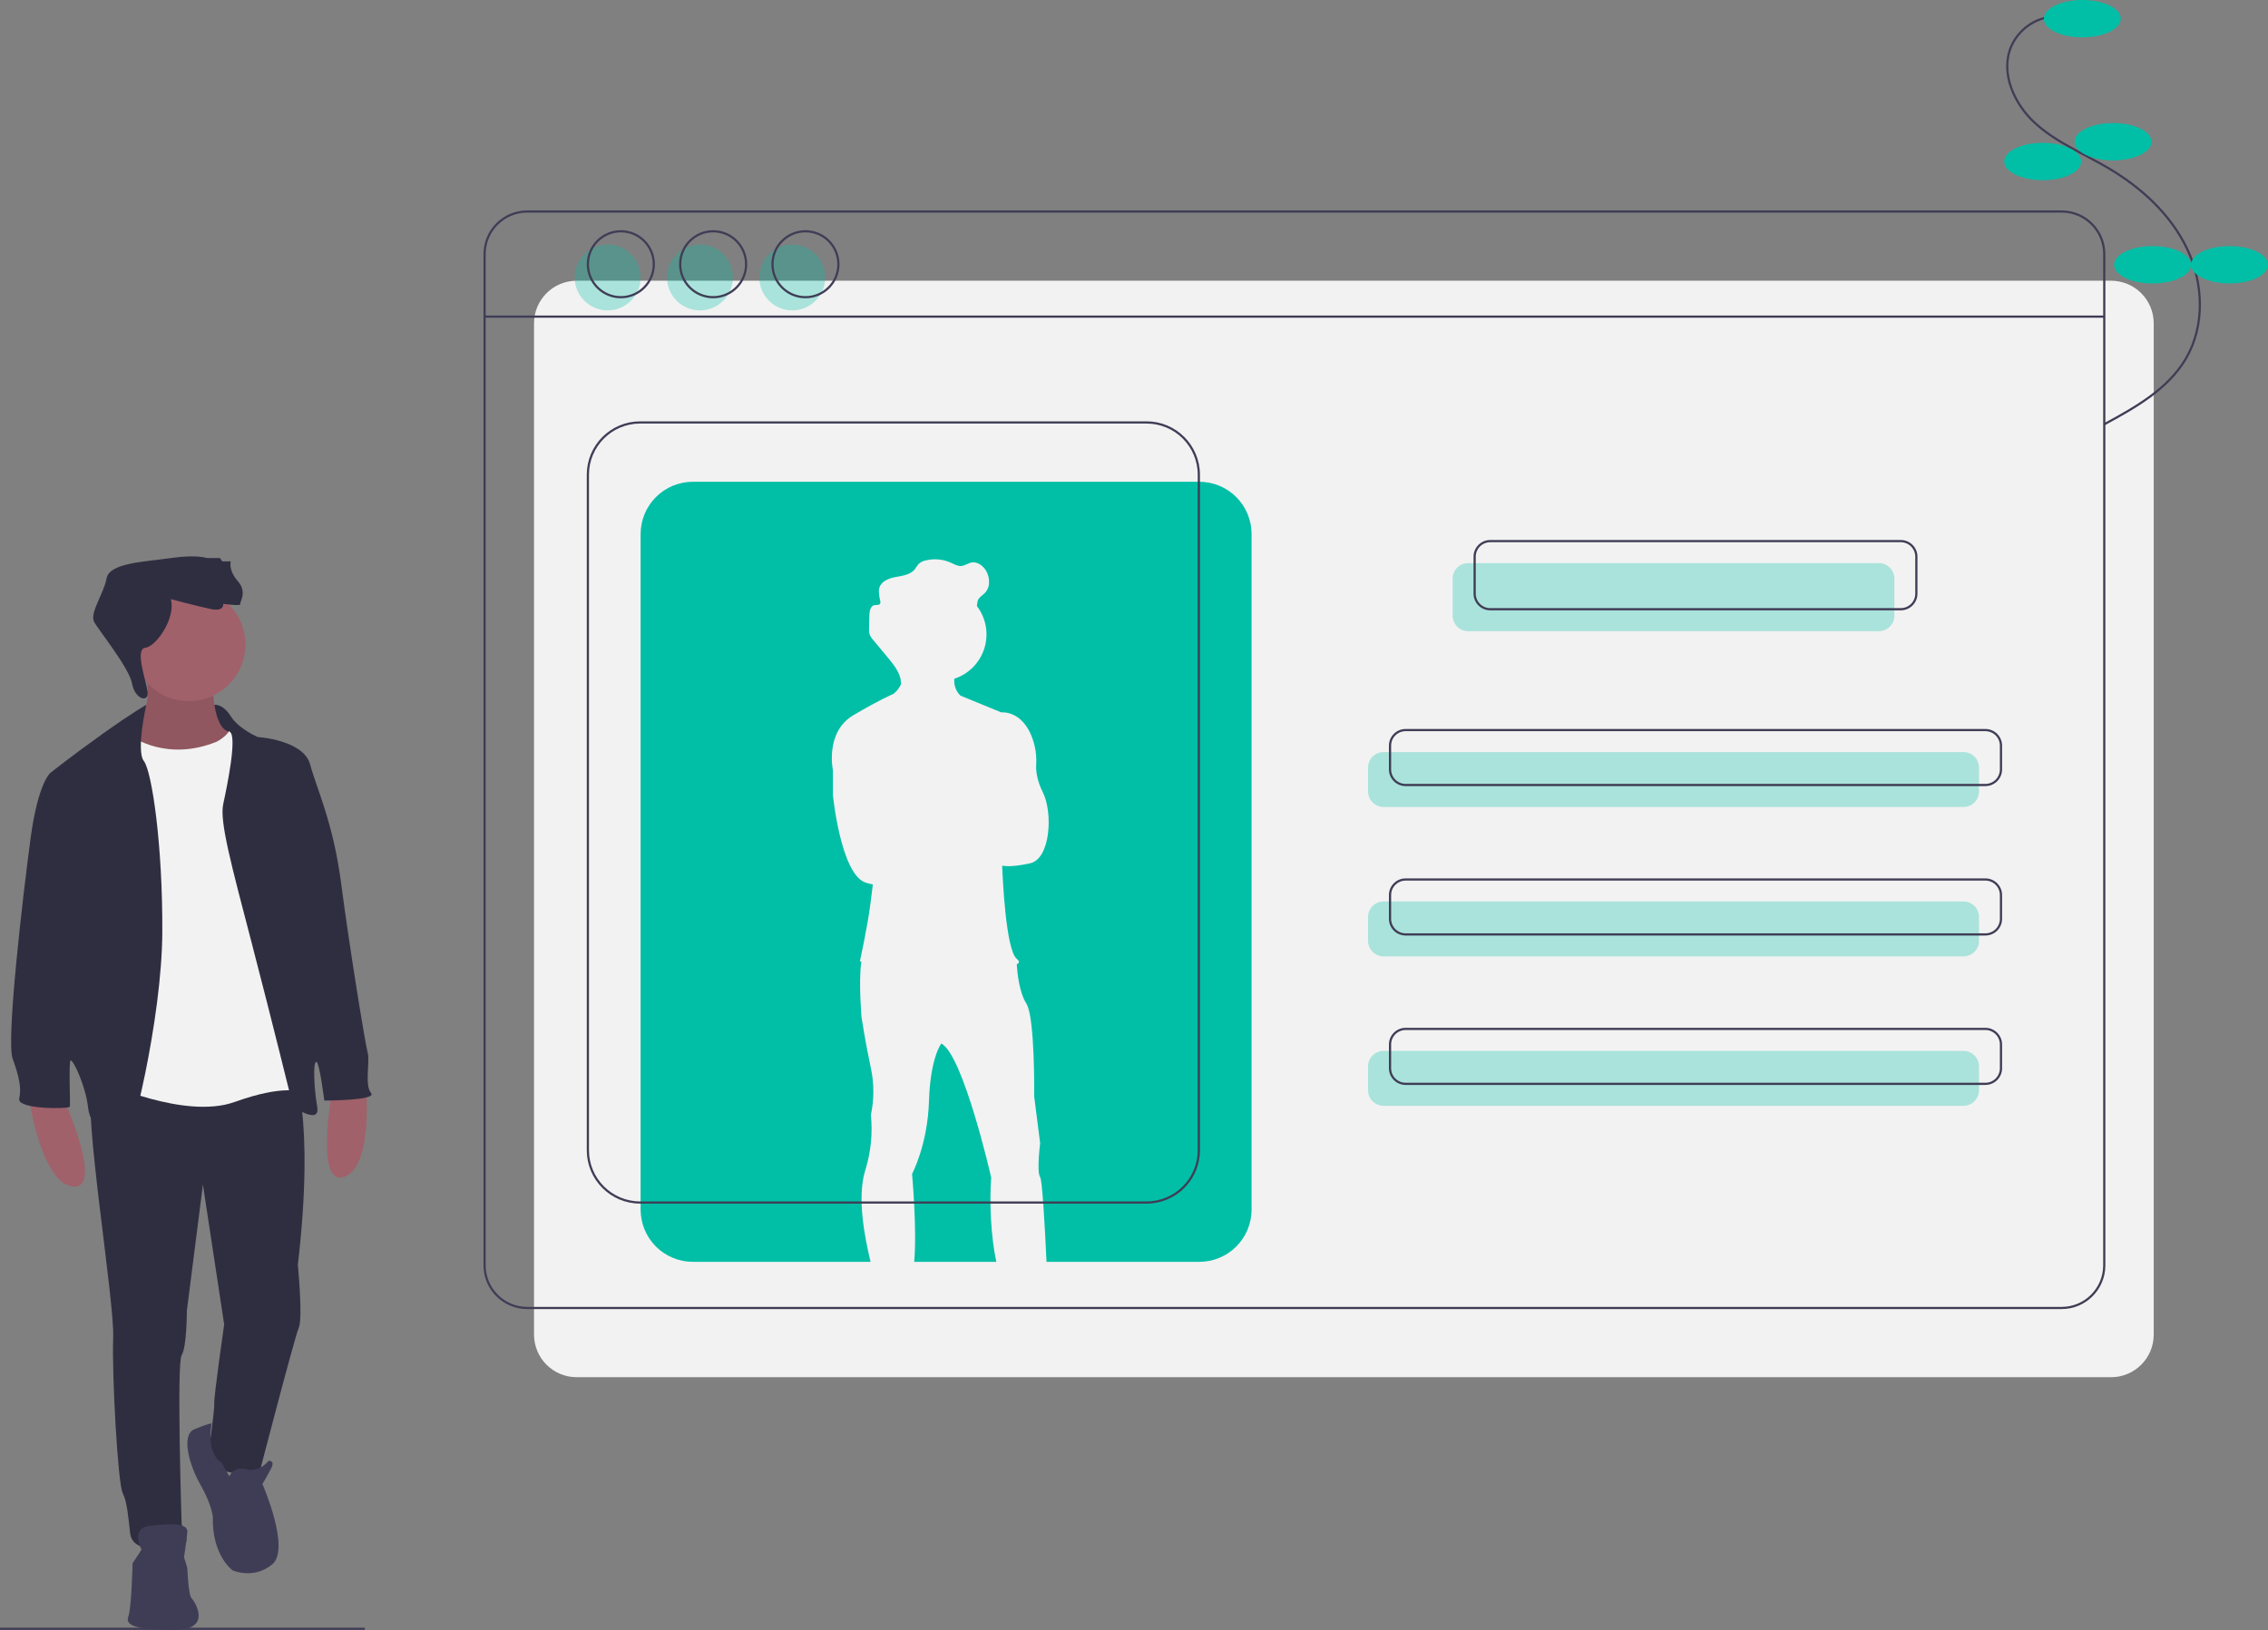 <svg width="1032" height="742" viewBox="0 0 1032 742" fill="none" xmlns="http://www.w3.org/2000/svg">
<rect x="0" y="0" width="1032" height="742" fill="#808080" stroke="none"/>
<g id="undraw_profile" clip-path="url(#clip0)">
<path id="Vector" d="M0 741.253H166" stroke="#3F3D56" stroke-miterlimit="10"/>
<path id="Vector_2" d="M960.602 127.753H262.398C251.685 127.753 243 136.437 243 147.15V607.355C243 618.068 251.685 626.753 262.398 626.753H960.602C971.315 626.753 980 618.068 980 607.355V147.15C980 136.437 971.315 127.753 960.602 127.753Z" fill="#F2F2F2"/>
<path id="Vector_3" d="M938.102 96.253H239.898C229.185 96.253 220.5 104.937 220.5 115.65V575.855C220.5 586.568 229.185 595.253 239.898 595.253H938.102C948.815 595.253 957.5 586.568 957.5 575.855V115.65C957.5 104.937 948.815 96.253 938.102 96.253Z" stroke="#3F3D56" stroke-miterlimit="10"/>
<path id="Vector_4" d="M220.5 144.093H957.5" stroke="#3F3D56" stroke-miterlimit="10"/>
<path id="Vector_5" opacity="0.3" d="M854.907 256.253H668.093C664.175 256.253 661 259.428 661 263.345V280.16C661 284.077 664.175 287.253 668.093 287.253H854.907C858.825 287.253 862 284.077 862 280.16V263.345C862 259.428 858.825 256.253 854.907 256.253Z" fill="#00BFA6"/>
<path id="Vector_6" opacity="0.3" d="M893.407 342.253H629.593C625.675 342.253 622.5 345.428 622.5 349.345V360.16C622.5 364.077 625.675 367.253 629.593 367.253H893.407C897.325 367.253 900.5 364.077 900.5 360.16V349.345C900.5 345.428 897.325 342.253 893.407 342.253Z" fill="#00BFA6"/>
<path id="Vector_7" opacity="0.3" d="M893.407 410.253H629.593C625.675 410.253 622.5 413.428 622.5 417.345V428.16C622.5 432.077 625.675 435.253 629.593 435.253H893.407C897.325 435.253 900.5 432.077 900.5 428.16V417.345C900.5 413.428 897.325 410.253 893.407 410.253Z" fill="#00BFA6"/>
<path id="Vector_8" opacity="0.3" d="M893.407 478.253H629.593C625.675 478.253 622.5 481.428 622.5 485.345V496.16C622.5 500.077 625.675 503.253 629.593 503.253H893.407C897.325 503.253 900.5 500.077 900.5 496.16V485.345C900.5 481.428 897.325 478.253 893.407 478.253Z" fill="#00BFA6"/>
<path id="Vector_9" d="M864.907 246.253H678.093C674.175 246.253 671 249.428 671 253.345V270.16C671 274.077 674.175 277.253 678.093 277.253H864.907C868.825 277.253 872 274.077 872 270.16V253.345C872 249.428 868.825 246.253 864.907 246.253Z" stroke="#3F3D56" stroke-miterlimit="10"/>
<path id="Vector_10" d="M903.407 332.253H639.593C635.675 332.253 632.5 335.428 632.5 339.345V350.16C632.5 354.077 635.675 357.253 639.593 357.253H903.407C907.325 357.253 910.5 354.077 910.5 350.16V339.345C910.5 335.428 907.325 332.253 903.407 332.253Z" stroke="#3F3D56" stroke-miterlimit="10"/>
<path id="Vector_11" d="M903.407 400.253H639.593C635.675 400.253 632.5 403.428 632.5 407.345V418.16C632.5 422.077 635.675 425.253 639.593 425.253H903.407C907.325 425.253 910.5 422.077 910.5 418.16V407.345C910.5 403.428 907.325 400.253 903.407 400.253Z" stroke="#3F3D56" stroke-miterlimit="10"/>
<path id="Vector_12" d="M903.407 468.253H639.593C635.675 468.253 632.5 471.428 632.5 475.345V486.16C632.5 490.077 635.675 493.253 639.593 493.253H903.407C907.325 493.253 910.5 490.077 910.5 486.16V475.345C910.5 471.428 907.325 468.253 903.407 468.253Z" stroke="#3F3D56" stroke-miterlimit="10"/>
<path id="Vector_13" opacity="0.3" d="M276.5 141.253C284.784 141.253 291.5 134.537 291.5 126.253C291.5 117.969 284.784 111.253 276.5 111.253C268.216 111.253 261.5 117.969 261.5 126.253C261.5 134.537 268.216 141.253 276.5 141.253Z" fill="#00BFA6"/>
<path id="Vector_14" opacity="0.3" d="M318.5 141.253C326.784 141.253 333.5 134.537 333.5 126.253C333.5 117.969 326.784 111.253 318.5 111.253C310.216 111.253 303.5 117.969 303.5 126.253C303.5 134.537 310.216 141.253 318.5 141.253Z" fill="#00BFA6"/>
<path id="Vector_15" opacity="0.3" d="M360.5 141.253C368.784 141.253 375.5 134.537 375.5 126.253C375.5 117.969 368.784 111.253 360.5 111.253C352.216 111.253 345.5 117.969 345.5 126.253C345.5 134.537 352.216 141.253 360.5 141.253Z" fill="#00BFA6"/>
<path id="Vector_16" d="M282.5 135.253C290.784 135.253 297.5 128.537 297.5 120.253C297.5 111.969 290.784 105.253 282.5 105.253C274.216 105.253 267.5 111.969 267.5 120.253C267.5 128.537 274.216 135.253 282.5 135.253Z" stroke="#3F3D56" stroke-miterlimit="10"/>
<path id="Vector_17" d="M324.5 135.253C332.784 135.253 339.5 128.537 339.5 120.253C339.5 111.969 332.784 105.253 324.5 105.253C316.216 105.253 309.5 111.969 309.5 120.253C309.5 128.537 316.216 135.253 324.5 135.253Z" stroke="#3F3D56" stroke-miterlimit="10"/>
<path id="Vector_18" d="M366.5 135.253C374.784 135.253 381.5 128.537 381.5 120.253C381.5 111.969 374.784 105.253 366.5 105.253C358.216 105.253 351.5 111.969 351.5 120.253C351.5 128.537 358.216 135.253 366.5 135.253Z" stroke="#3F3D56" stroke-miterlimit="10"/>
<path id="Vector_19" d="M453.354 574.253C450.843 562.684 450.177 546.883 451.021 535.892C451.021 535.892 438.323 480.106 428.332 474.901L428.328 474.904C428.175 475.101 423.327 481.458 422.711 501.128C422.087 521.111 415.012 534.225 415.012 534.225C415.012 534.225 417.301 559.133 415.992 574.253L453.354 574.253Z" fill="#00BFA6"/>
<path id="Vector_20" d="M545.728 219.253H315.272C312.15 219.253 309.059 219.868 306.175 221.062C303.291 222.257 300.67 224.008 298.463 226.215C296.255 228.423 294.504 231.043 293.31 233.927C292.115 236.812 291.5 239.903 291.5 243.024V550.481C291.5 553.603 292.115 556.694 293.31 559.578C294.504 562.462 296.255 565.083 298.463 567.29C300.67 569.498 303.291 571.249 306.175 572.443C309.059 573.638 312.15 574.253 315.272 574.253H396.127C393.427 563.053 390.07 545.562 393.469 533.4L393.468 533.392L393.47 533.398C393.629 532.83 393.797 532.27 393.986 531.727C396.321 523.834 397.1 515.563 396.278 507.373C397.779 500.375 397.779 493.139 396.278 486.141C393.78 474.486 392.032 463.036 392.032 463.036C392.032 463.036 390.655 447.634 391.857 438.192C391.883 437.984 391.914 437.788 391.943 437.586C391.519 437.49 391.281 437.434 391.281 437.434C391.281 437.434 394.82 421.406 396.069 411.207C396.364 408.799 396.752 405.746 397.172 402.492C396.019 402.3 394.884 402.013 393.779 401.632C382.539 397.677 379 361.874 379 361.874V350.53C379 350.53 375.253 333.149 388.367 325.447C400.995 318.031 406.037 316.001 406.393 315.861C406.489 315.792 406.583 315.729 406.681 315.653C408.109 314.533 409.238 313.079 409.971 311.42C409.989 311.134 409.993 310.85 409.983 310.568C409.77 306.501 406.939 302.802 404.253 299.575C401.962 296.823 399.671 294.07 397.38 291.318C396.595 290.498 395.991 289.522 395.609 288.453C395.464 287.863 395.401 287.256 395.422 286.649C395.42 286.425 395.422 286.2 395.426 285.976C395.464 283.924 395.519 281.872 395.594 279.821C395.658 278.029 396.109 275.767 397.864 275.399C398.777 275.207 399.985 275.541 400.468 274.743C400.63 274.414 400.671 274.039 400.585 273.683C400.579 273.709 400.577 273.737 400.57 273.763C400.564 273.73 400.558 273.696 400.552 273.663C400.191 272.226 399.973 270.757 399.901 269.277C399.882 268.609 399.977 267.943 400.183 267.307C401.2 264.332 404.701 263.111 407.795 262.55C410.889 261.989 414.361 261.506 416.303 259.033C416.823 258.212 417.387 257.419 417.992 256.659C418.883 255.849 419.977 255.297 421.158 255.062C424.998 254.09 429.055 254.45 432.664 256.083C434.16 256.766 435.664 257.686 437.305 257.582C439.01 257.474 440.467 256.274 442.15 255.982C444.869 255.51 447.469 257.547 448.809 259.96C449.66 261.495 450.086 263.229 450.042 264.983C450.074 266.73 449.444 268.423 448.278 269.724C447.108 270.966 445.361 271.818 444.876 273.454C444.678 274.119 444.724 274.836 444.549 275.508C444.527 275.592 444.491 275.671 444.463 275.752C444.495 275.794 444.53 275.833 444.561 275.875C446.608 278.572 447.98 281.72 448.563 285.056C449.146 288.391 448.922 291.818 447.911 295.049C446.9 298.281 445.13 301.223 442.75 303.632C440.37 306.04 437.449 307.845 434.229 308.894C434.221 309.105 434.213 309.316 434.214 309.527C434.154 310.839 434.376 312.149 434.866 313.368C435.356 314.587 436.102 315.686 437.054 316.592L455.601 324.198C455.601 324.198 466.767 322.845 470.796 339.508C471.442 342.277 471.674 345.127 471.486 347.965C471.339 350.478 471.681 354.901 474.543 360.625C479.122 369.784 478.082 390.807 468.715 392.889C459.842 394.861 456.391 394.032 456.051 393.939L456.031 394.307C456.177 398.252 457.581 432.276 462.678 436.393C464.088 437.532 463.819 438.301 462.662 438.819L462.665 438.822C462.665 438.822 462.674 439.041 462.696 439.434C462.849 441.923 463.636 451.399 467.048 456.791C471.004 463.036 470.589 499.049 470.589 499.049L473.293 520.281C473.293 520.281 471.629 533.394 473.293 535.683C474.239 536.981 475.384 557.087 476.198 574.253H545.728C552.033 574.253 558.079 571.748 562.537 567.29C566.995 562.832 569.5 556.786 569.5 550.481V243.024C569.5 239.903 568.885 236.812 567.69 233.927C566.496 231.043 564.745 228.423 562.537 226.215C560.33 224.008 557.709 222.257 554.825 221.062C551.941 219.868 548.85 219.253 545.728 219.253V219.253Z" fill="#00BFA6"/>
<path id="Vector_21" d="M521.728 192.253H291.272C278.143 192.253 267.5 202.896 267.5 216.024V523.481C267.5 536.61 278.143 547.253 291.272 547.253H521.728C534.857 547.253 545.5 536.61 545.5 523.481V216.024C545.5 202.896 534.857 192.253 521.728 192.253Z" stroke="#3F3D56" stroke-miterlimit="10"/>
<path id="Vector_22" d="M100.824 321.631C100.824 321.631 91.5 318.874 89.5 321.874C87.5 324.874 92.227 346.621 92.227 346.621L112.773 347.87L105.602 329.763L100.824 321.631Z" fill="#2F2E41"/>
<path id="Vector_23" d="M28.944 500.221C28.944 500.221 47.639 541.263 33.242 539.974C18.845 538.684 13.258 500.221 13.258 500.221H28.944Z" fill="#A0616A"/>
<path id="Vector_24" d="M151.211 495.945C151.211 495.945 143.01 540.292 156.667 535.556C170.323 530.819 166.431 492.147 166.431 492.147L151.211 495.945Z" fill="#A0616A"/>
<path id="Vector_25" d="M96.847 311.34C96.847 311.34 96.632 331.969 104.582 333.043C112.533 334.117 100.07 345.076 100.07 345.076L85.888 347.87L65.474 346.366L56.449 334.762C56.449 334.762 72.35 327.241 65.474 303.819L96.847 311.34Z" fill="#A0616A"/>
<path id="Vector_26" opacity="0.1" d="M96.847 311.34C96.847 311.34 96.632 331.969 104.582 333.043C112.533 334.117 100.07 345.076 100.07 345.076L85.888 347.87L65.474 346.366L56.449 334.762C56.449 334.762 72.35 327.241 65.474 303.819L96.847 311.34Z" fill="black"/>
<path id="Vector_27" d="M133.376 485.824C133.376 485.824 143.476 507.527 135.525 575.644C135.525 575.644 137.889 599.711 135.955 604.223C134.021 608.736 118.12 669.977 118.12 669.977C118.12 669.977 97.706 674.489 94.913 660.952C94.913 660.952 97.706 641.613 97.491 638.604C97.276 635.596 102.004 602.719 102.004 602.719L92.334 539.114L85.028 596.487C85.028 596.487 85.028 613.033 82.664 616.686C80.301 620.339 82.664 693.829 82.664 693.829C82.664 693.829 89.326 705.003 79.226 705.217C69.127 705.432 60.102 705.003 59.242 697.911C58.383 690.82 57.953 683.729 55.804 679.432C53.655 675.134 50.862 625.926 51.507 608.736C52.151 591.545 37.324 503.229 42.052 493.989C46.779 484.749 133.376 485.824 133.376 485.824Z" fill="#2F2E41"/>
<path id="Vector_28" d="M85.888 319.076C100.129 319.076 111.673 307.531 111.673 293.29C111.673 279.049 100.129 267.504 85.888 267.504C71.647 267.504 60.102 279.049 60.102 293.29C60.102 307.531 71.647 319.076 85.888 319.076Z" fill="#A0616A"/>
<path id="Vector_29" d="M60.102 335.192C60.102 335.192 75.788 346.795 98.566 337.556C98.566 337.556 106.087 333.903 105.442 328.316C104.797 322.729 121.128 373.226 121.128 373.226L137.674 461.112L136.815 496.997C136.815 496.997 129.509 493.344 106.731 501.51C83.954 509.675 46.779 492.27 46.779 492.27L48.069 400.086L49.358 346.366L52.796 334.547C52.796 334.547 54.515 331.324 60.102 335.192Z" fill="#F2F2F2"/>
<path id="Vector_30" d="M97.563 320.767C97.563 320.767 101.359 320.15 105.012 325.952C108.665 331.754 117.26 335.407 117.26 335.407C117.26 335.407 138.104 336.696 141.112 347.87C144.121 359.044 151.641 374.3 155.294 402.45C158.947 430.599 166.253 475.509 167.328 479.162C168.402 482.815 165.824 493.989 168.832 497.427C171.84 500.865 147.559 500.865 147.559 500.865C147.559 500.865 145.41 483.245 143.906 483.245C142.401 483.245 142.831 495.064 144.335 503.659C145.84 512.254 133.376 503.659 133.376 503.659C133.376 503.659 123.707 464.336 114.467 428.88C105.227 393.425 99.855 373.87 101.574 365.92C103.293 357.969 108.02 335.192 104.582 333.043C101.144 330.894 97.563 320.767 97.563 320.767Z" fill="#2F2E41"/>
<path id="Vector_31" d="M66.576 320.748C66.576 320.748 60.962 323.803 46.779 333.903C32.597 344.002 22.927 351.738 22.927 351.738C22.927 351.738 17.341 356.035 13.902 381.606C10.464 407.177 2.729 473.361 5.737 481.741C8.745 490.121 9.82 495.064 8.745 500.006C7.671 504.948 31.308 504.733 31.738 503.659C32.167 502.584 31.093 483.03 32.167 482.6C33.242 482.171 39.044 494.204 40.118 504.303C41.192 514.403 53.656 522.353 56.449 522.353C59.242 522.353 73.639 464.121 73.854 424.368C74.069 384.615 69.127 351.093 65.474 346.366C61.821 341.638 66.576 320.748 66.576 320.748Z" fill="#2F2E41"/>
<path id="Vector_32" d="M104.367 671.911C104.367 671.911 106.087 667.183 112.103 668.688C118.12 670.192 122.203 664.82 122.203 664.82C122.203 664.82 125.426 664.39 123.277 668.473C121.128 672.555 119.409 675.349 119.409 675.349C119.409 675.349 132.302 704.788 123.922 711.879C115.541 718.97 105.872 714.672 105.872 714.672C105.872 714.672 96.417 708.011 96.847 690.391C96.847 690.391 96.417 684.804 91.26 675.779C86.103 666.754 82.235 653.001 88.466 650.423C94.698 647.844 96.302 647.748 96.302 647.748C96.302 647.748 93.386 661.086 100.918 665.746L104.367 671.911Z" fill="#3F3D56"/>
<path id="Vector_33" d="M64.4 705.217C64.4 705.217 59.242 695.548 67.838 694.473C76.433 693.399 85.673 692.754 85.243 697.267C84.813 701.779 83.739 708.656 83.739 708.656L85.243 713.598C85.243 713.598 85.673 725.846 87.177 727.35C88.681 728.854 96.847 741.747 79.441 741.747C62.036 741.747 56.879 739.813 58.383 735.73C59.887 731.648 60.317 711.449 60.317 711.449L64.4 705.217Z" fill="#3F3D56"/>
<path id="Vector_34" d="M77.722 272.661C77.722 272.661 89.756 275.885 95.987 277.174C102.219 278.463 101.574 274.81 101.574 274.81C101.574 274.81 109.74 275.885 109.31 275.025C108.88 274.166 112.748 269.653 108.235 264.496C103.723 259.339 105.012 255.471 105.012 255.471H101.144L100.07 253.967H94.053C94.053 253.967 89.541 252.248 77.722 253.967C65.904 255.686 49.788 256.116 48.498 263.207C47.209 270.298 40.548 279.108 42.911 283.191C45.275 287.273 58.813 304.034 60.102 311.125C61.391 318.216 67.411 319.792 67.195 315.351C66.978 310.91 60.962 295.439 66.119 294.794C71.276 294.15 80.086 281.042 77.722 272.661Z" fill="#2F2E41"/>
<g id="flower">
<path id="Vector_35" d="M934.881 7.457C930.618 7.698 926.507 9.122 923.008 11.568C919.509 14.015 916.76 17.387 915.071 21.308C910.117 33.282 916.495 47.347 926.07 56.079C935.644 64.81 947.943 69.801 959.118 76.361C974.128 85.172 987.615 97.404 995.125 113.105C1002.63 128.806 1003.43 148.255 994.606 163.255C986.412 177.177 971.513 185.51 957.304 193.194" stroke="#3F3D56" stroke-miterlimit="10"/>
<path id="Vector_36" d="M947.5 17C957.165 17 965 13.194 965 8.5C965 3.806 957.165 0 947.5 0C937.835 0 930 3.806 930 8.5C930 13.194 937.835 17 947.5 17Z" fill="#00BFA6"/>
<path id="Vector_37" d="M961.5 73C971.165 73 979 69.194 979 64.5C979 59.806 971.165 56 961.5 56C951.835 56 944 59.806 944 64.5C944 69.194 951.835 73 961.5 73Z" fill="#00BFA6"/>
<path id="Vector_38" d="M929.5 82C939.165 82 947 78.194 947 73.5C947 68.806 939.165 65 929.5 65C919.835 65 912 68.806 912 73.5C912 78.194 919.835 82 929.5 82Z" fill="#00BFA6"/>
<path id="Vector_39" d="M979.5 129C989.165 129 997 125.194 997 120.5C997 115.806 989.165 112 979.5 112C969.835 112 962 115.806 962 120.5C962 125.194 969.835 129 979.5 129Z" fill="#00BFA6"/>
<path id="Vector_40" d="M1014.5 129C1024.16 129 1032 125.194 1032 120.5C1032 115.806 1024.16 112 1014.5 112C1004.84 112 997 115.806 997 120.5C997 125.194 1004.84 129 1014.5 129Z" fill="#00BFA6"/>
</g>
</g>
<defs>
<clipPath id="clip0">
<rect width="1032" height="741.753" fill="white"/>
</clipPath>
</defs>
</svg>
